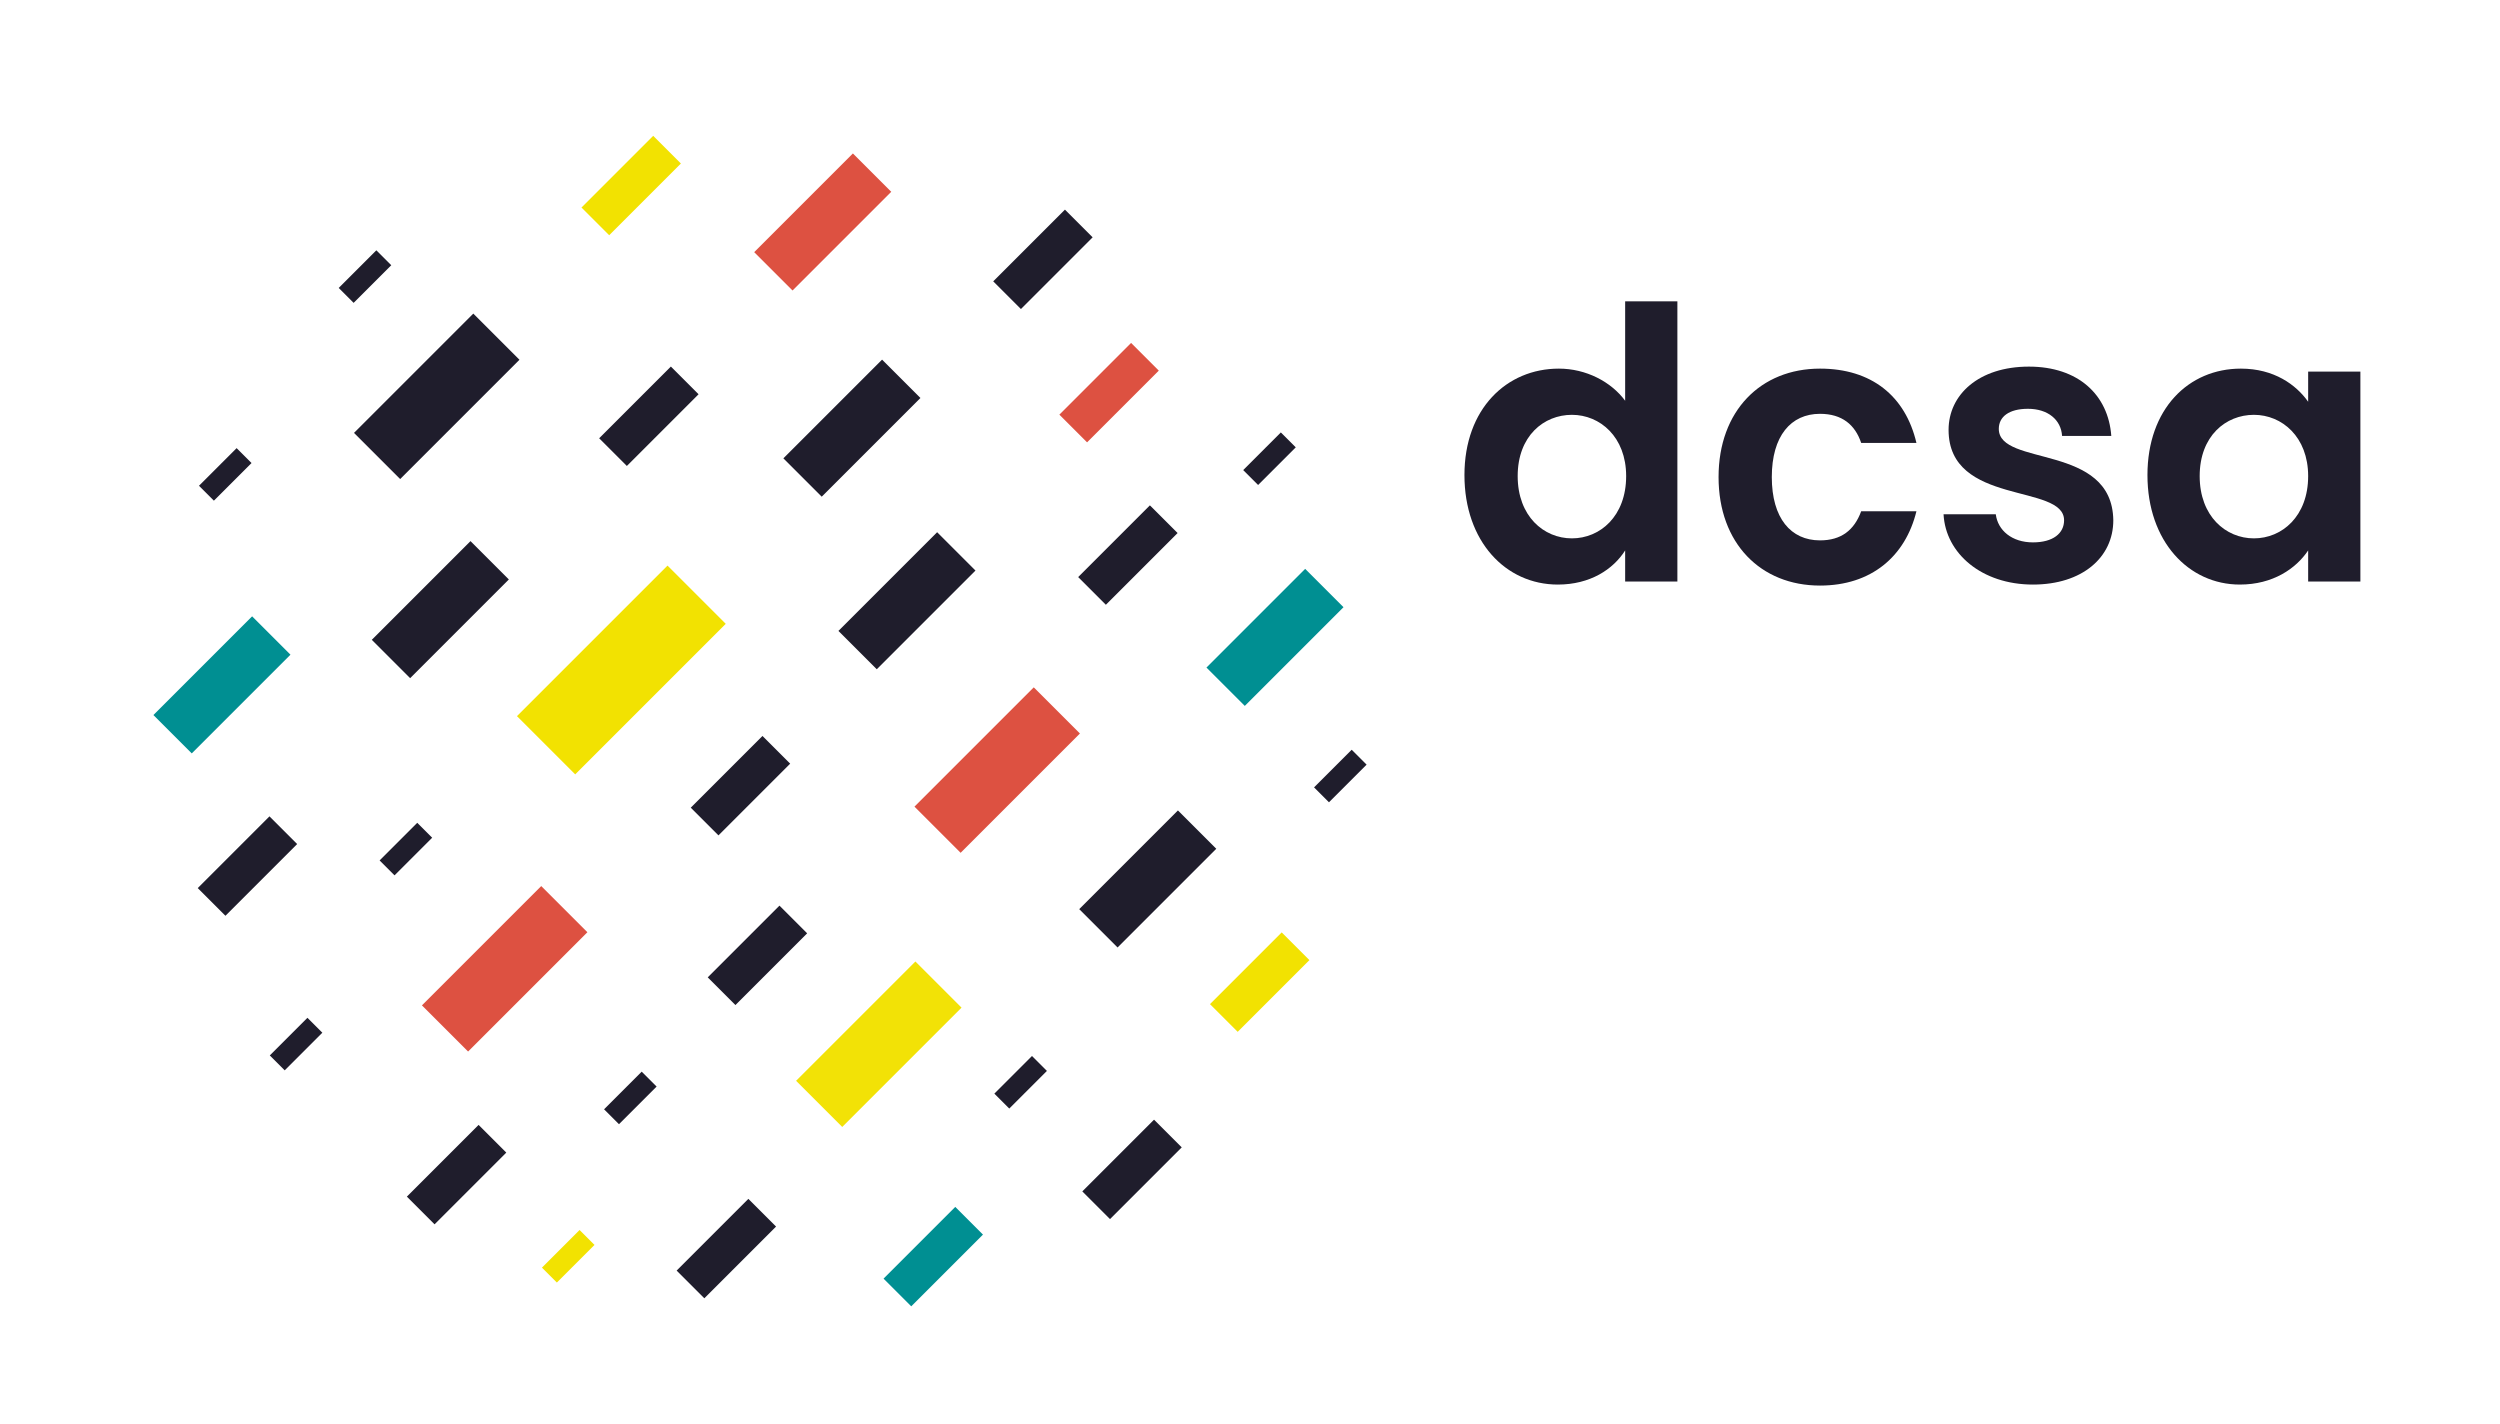 <?xml version="1.0" ?>
<svg xmlns="http://www.w3.org/2000/svg" viewBox="0 0 248.9 141.8" xml:space="preserve">
	<style type="text/css">
	.st0{fill:#1F1D2C;}
	.st1{fill:#F2E201;}
	.st2{fill:#F2E206;}
	.st3{fill:#008F92;}
	.st4{fill:#DD5141;}
</style>
	<g>
		<path id="Shape_7_" class="st0" d="M155.2,36.7c2.7,0,5.2,1.3,6.6,3.2V30h5.2v27.9h-5.2v-3.1c-1.2,1.9-3.5,3.4-6.7,3.4   c-5.2,0-9.3-4.3-9.3-10.9S150,36.7,155.2,36.7z M156.5,41.3c-2.8,0-5.4,2.1-5.4,6.1c0,4,2.6,6.2,5.4,6.2c2.8,0,5.4-2.2,5.4-6.2   C161.9,43.5,159.3,41.3,156.5,41.3z"/>
		<path id="Path_7_" class="st0" d="M181.2,36.7c5.1,0,8.5,2.7,9.6,7.4h-5.5c-0.6-1.8-1.9-2.9-4.1-2.9c-2.9,0-4.8,2.2-4.8,6.3   c0,4.1,1.9,6.3,4.8,6.3c2.1,0,3.4-1,4.1-2.9h5.5c-1.1,4.5-4.5,7.4-9.6,7.4c-5.9,0-10.1-4.2-10.1-10.8S175.3,36.7,181.2,36.7z"/>
		<path class="st0" d="M202.4,58.2c-5.1,0-8.7-3.1-8.9-7h5.2c0.2,1.6,1.6,2.8,3.7,2.8c2,0,3.1-0.9,3.1-2.2c0-3.7-11.5-1.4-11.5-9   c0-3.5,3-6.3,8-6.3c4.9,0,7.9,2.8,8.2,6.9h-4.9c-0.1-1.6-1.4-2.7-3.4-2.7c-1.9,0-2.9,0.8-2.9,2c0,3.8,11.3,1.4,11.4,9.1   C210.4,55.5,207.3,58.2,202.4,58.2z"/>
		<path class="st0" d="M223.1,36.7c3.3,0,5.5,1.6,6.7,3.3v-3h5.2v20.9h-5.2v-3.1c-1.2,1.8-3.5,3.4-6.8,3.4c-5.1,0-9.2-4.3-9.2-10.9   S217.9,36.7,223.1,36.7z M224.4,41.3c-2.8,0-5.4,2.1-5.4,6.1c0,4,2.6,6.2,5.4,6.2c2.8,0,5.4-2.2,5.4-6.2   C229.8,43.5,227.2,41.3,224.4,41.3z"/>
		<g>
			<rect x="19.8" y="46.2" transform="matrix(0.707 -0.707 0.707 0.707 -26.852 29.698)" class="st0" width="5.3" height="2.1"/>
			<rect x="51.3" y="62.6" transform="matrix(0.707 -0.707 0.707 0.707 -29.058 63.31)" class="st1" width="21.2" height="8.2"/>
			<rect x="79.1" y="100.7" transform="matrix(0.707 -0.707 0.707 0.707 -47.861 92.333)" class="st2" width="16.8" height="6.5"/>
			<rect x="120" y="60.8" transform="matrix(0.707 -0.707 0.707 0.707 -7.711 108.317)" class="st3" width="13.9" height="5.4"/>
			<rect x="107.3" y="53.3" transform="matrix(0.707 -0.707 0.707 0.707 -6.201 95.632)" class="st0" width="10.1" height="3.9"/>
			<rect x="105.4" y="37.1" transform="matrix(0.707 -0.707 0.707 0.707 4.723 89.57)" class="st4" width="10.1" height="3.9"/>
			<rect x="98.8" y="23.9" transform="matrix(0.707 -0.707 0.707 0.707 12.136 80.965)" class="st0" width="10.1" height="3.9"/>
			<rect x="123.7" y="44.6" transform="matrix(0.707 -0.707 0.707 0.707 4.785 102.724)" class="st0" width="5.3" height="2.1"/>
			<rect x="41.9" y="93.2" transform="matrix(0.707 -0.707 0.707 0.707 -53.508 63.826)" class="st4" width="16.8" height="6.5"/>
			<rect x="83.4" y="57.1" transform="matrix(0.707 -0.707 0.707 0.707 -15.86 81.408)" class="st0" width="13.9" height="5.4"/>
			<rect x="120.4" y="95.8" transform="matrix(0.707 -0.707 0.707 0.707 -32.386 117.364)" class="st1" width="10.1" height="3.9"/>
			<rect x="99" y="106.7" transform="matrix(0.707 -0.707 0.707 0.707 -46.432 103.438)" class="st0" width="5.3" height="2.1"/>
			<rect x="35.1" y="36.2" transform="matrix(0.707 -0.707 0.707 0.707 -15.164 42.321)" class="st0" width="16.8" height="6.5"/>
			<rect x="107.7" y="114.5" transform="matrix(0.707 -0.707 0.707 0.707 -49.34 113.808)" class="st0" width="10.1" height="3.9"/>
			<rect x="130.8" y="76.2" transform="matrix(0.707 -0.707 0.707 0.707 -15.522 116.994)" class="st0" width="5.3" height="2.1"/>
			<rect x="90.9" y="73.4" transform="matrix(0.707 -0.707 0.707 0.707 -25.116 92.683)" class="st4" width="16.8" height="6.5"/>
			<rect x="36.9" y="58" transform="matrix(0.707 -0.707 0.707 0.707 -30.079 48.783)" class="st0" width="13.9" height="5.4"/>
			<rect x="87.9" y="123.2" transform="matrix(0.707 -0.707 0.707 0.707 -61.281 102.343)" class="st3" width="10.1" height="3.9"/>
			<rect x="33.7" y="26.5" transform="matrix(0.707 -0.707 0.707 0.707 -8.839 33.759)" class="st0" width="5.3" height="2.1"/>
			<rect x="77.9" y="39.9" transform="matrix(0.707 -0.707 0.707 0.707 -5.292 72.498)" class="st0" width="13.9" height="5.4"/>
			<rect x="68.7" y="76.3" transform="matrix(0.707 -0.707 0.707 0.707 -33.743 75.04)" class="st0" width="10.1" height="3.9"/>
			<rect x="59.6" y="39.5" transform="matrix(0.707 -0.707 0.707 0.707 -10.412 57.845)" class="st0" width="10.1" height="3.9"/>
			<rect x="40.4" y="115" transform="matrix(0.707 -0.707 0.707 0.707 -69.36 66.394)" class="st0" width="10.1" height="3.9"/>
			<rect x="67.3" y="122.4" transform="matrix(0.707 -0.707 0.707 0.707 -66.752 87.544)" class="st0" width="10.1" height="3.9"/>
			<rect x="26.8" y="102.9" transform="matrix(0.707 -0.707 0.707 0.707 -64.837 51.277)" class="st0" width="5.3" height="2.1"/>
			<rect x="15.2" y="65.5" transform="matrix(0.707 -0.707 0.707 0.707 -41.781 35.627)" class="st3" width="13.9" height="5.4"/>
			<rect x="70.4" y="93.2" transform="matrix(0.707 -0.707 0.707 0.707 -45.203 81.186)" class="st0" width="10.1" height="3.9"/>
			<rect x="53.9" y="124" transform="matrix(0.707 -0.707 0.707 0.707 -71.819 76.645)" class="st1" width="5.3" height="2.1"/>
			<rect x="75" y="19.4" transform="matrix(0.707 -0.707 0.707 0.707 8.347 64.413)" class="st4" width="13.9" height="5.4"/>
			<rect x="107.3" y="84.8" transform="matrix(0.707 -0.707 0.707 0.707 -28.367 106.421)" class="st0" width="13.9" height="5.4"/>
			<rect x="19.6" y="84.3" transform="matrix(0.707 -0.707 0.707 0.707 -53.77 42.674)" class="st0" width="10.1" height="3.9"/>
			<rect x="60.1" y="108.3" transform="matrix(0.707 -0.707 0.707 0.707 -58.918 76.364)" class="st0" width="5.3" height="2.1"/>
			<rect x="37.8" y="83.5" transform="matrix(0.707 -0.707 0.707 0.707 -47.964 53.355)" class="st0" width="5.3" height="2.1"/>
			<rect x="57.8" y="16.5" transform="matrix(0.707 -0.707 0.707 0.707 5.362 49.862)" class="st1" width="10.1" height="3.9"/>
		</g>
	</g>
</svg>